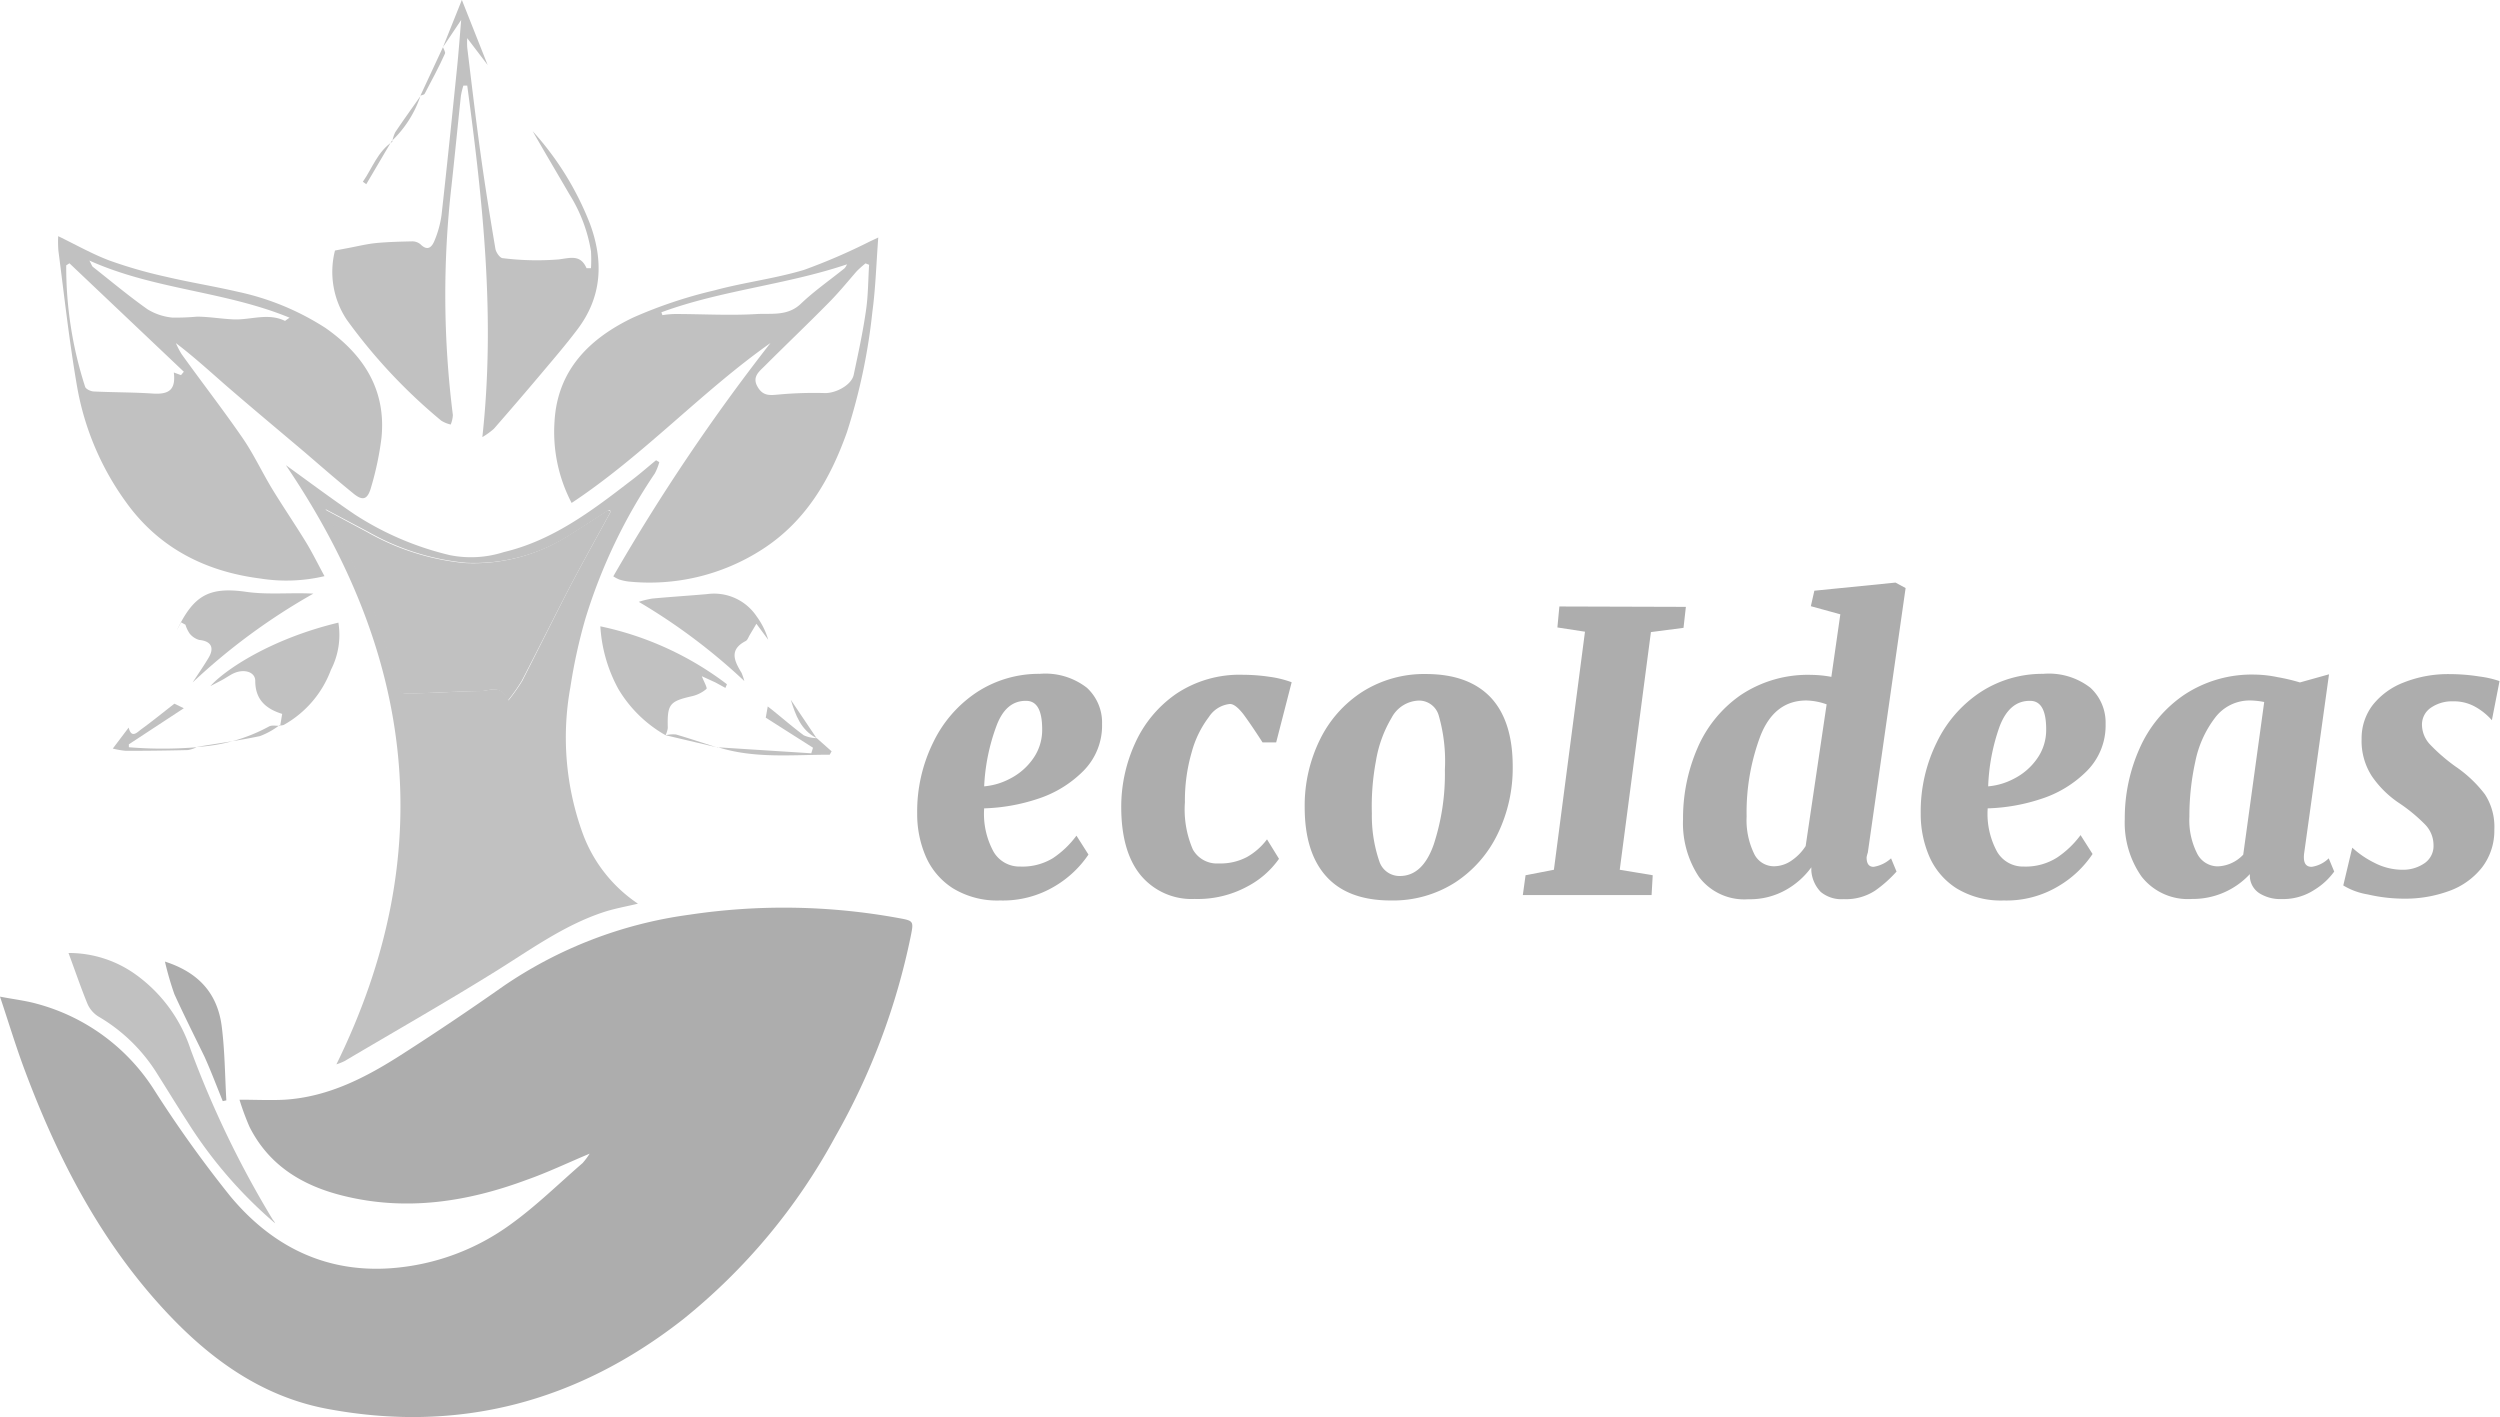 <svg xmlns="http://www.w3.org/2000/svg" viewBox="0 0 264.64 150">
  <title>ecoideas</title>
  <g>
    <path d="M-16.46,101.26c1.52.29,2.73.43,3.88.75A21.23,21.23,0,0,1-.18,111.07a127.91,127.91,0,0,0,8.1,11.32c4.36,5.24,10,8.12,17,7.62a24.51,24.51,0,0,0,12.79-4.73c2.65-1.92,5-4.24,7.5-6.4a7.62,7.62,0,0,0,.75-1c-2.38,1-4.47,2-6.63,2.76C33,123,26.51,124,19.83,122.33c-4.27-1.06-7.81-3.19-9.87-7.27a27.19,27.19,0,0,1-1.07-2.89c1.73,0,3.27.08,4.8,0,4.67-.3,8.67-2.4,12.49-4.86q5.33-3.42,10.52-7.07A45.6,45.6,0,0,1,56.5,92.59a67.39,67.39,0,0,1,22.2.36c1.55.28,1.57.32,1.25,1.9a72,72,0,0,1-8,21.25,63.59,63.59,0,0,1-16.13,19.34c-11.16,8.73-23.75,12.09-37.72,9.44C10.86,143.5,5.2,139.19.36,133.79c-6.62-7.38-11-16.06-14.4-25.28C-14.87,106.23-15.58,103.9-16.46,101.26Z" transform="translate(16.46 4.24)" fill="#adadad"/>
    <path d="M19.15,108.43C30.14,86.06,27.36,65,13.8,45c2.43,1.75,4.83,3.55,7.31,5.23a32,32,0,0,0,10.07,4.3,11.41,11.41,0,0,0,5.7-.33c5.12-1.22,9.23-4.3,13.3-7.44,1-.74,1.87-1.52,2.81-2.28l.34.2a5.83,5.83,0,0,1-.47,1.19,57.45,57.45,0,0,0-7.34,15.34,56.94,56.94,0,0,0-1.6,7.28A29.75,29.75,0,0,0,45.23,84a15.27,15.27,0,0,0,5.84,7.42c-1.25.3-2.45.51-3.59.88-4.34,1.42-8,4.15-11.81,6.49C30.49,102,25.22,105,20,108.09A6.92,6.92,0,0,1,19.15,108.43ZM48.21,49.88l-.2-.14c-1.31.84-2.6,1.69-3.92,2.51a18.71,18.71,0,0,1-11.27,3.08,25.88,25.88,0,0,1-10.29-3.27L18,49.66c.91,1.76,1.66,3.29,2.47,4.79a60.33,60.33,0,0,1,5.11,13.81c.09.36.51.91.78.9,2.65,0,5.3-.21,8-.25,1,0,2.21-.81,3,1a19.94,19.94,0,0,0,1.47-2.08C40.55,64.46,42.25,61,44,57.62,45.38,55,46.81,52.46,48.21,49.88Z" transform="translate(16.46 4.24)" fill="#c1c1c1"/>
    <path d="M-10.3,20.76c1.88.91,3.6,1.89,5.43,2.58a49.14,49.14,0,0,0,6,1.72c2.5.59,5.06,1,7.56,1.58A27.83,27.83,0,0,1,18,30.48C22,33.28,24.44,37,23.92,42.12a32.09,32.09,0,0,1-1.08,5.16c-.39,1.42-.91,1.56-2,.63-1.7-1.38-3.35-2.82-5-4.24-2.71-2.29-5.43-4.56-8.12-6.88-1.81-1.57-3.57-3.2-5.56-4.71a8.5,8.5,0,0,0,.6,1.16c2.15,3,4.39,5.88,6.47,8.9,1.18,1.72,2.06,3.63,3.15,5.42s2.37,3.67,3.51,5.53c.7,1.14,1.29,2.35,2,3.66A17.56,17.56,0,0,1,11.1,57C5.26,56.26.33,53.74-3.13,48.9A29.43,29.43,0,0,1-8.28,36.8c-.84-4.81-1.37-9.67-2-14.52A12,12,0,0,1-10.3,20.76Zm13,14.71L3,35.11-9.11,23.63l-.34.22a41.2,41.2,0,0,0,2,12.85c.08.25.58.48.9.5,2.08.1,4.17.08,6.25.22,1.79.12,2.45-.45,2.24-2.23Zm11.47-6.09C7.27,26.55-.14,26.43-7,23.34c.25.46.28.6.37.67,1.92,1.51,3.8,3.09,5.8,4.5a6.16,6.16,0,0,0,2.62.87,25,25,0,0,0,2.59-.1c1.3,0,2.6.24,3.91.29,1.8.07,3.63-.72,5.42.16C13.7,29.75,13.8,29.65,14.21,29.38Z" transform="translate(16.46 4.24)" fill="#c1c1c1"/>
    <path d="M44.05,49a16.21,16.21,0,0,1-1.81-8.62c.31-5.5,3.76-8.82,8.31-11a48.63,48.63,0,0,1,8.61-2.88c3.13-.85,6.39-1.24,9.49-2.17a63.2,63.2,0,0,0,6.95-3l.91-.43c-.21,2.75-.28,5.31-.62,7.84a62.93,62.93,0,0,1-2.7,12.78c-1.78,5-4.37,9.46-9,12.42a22,22,0,0,1-14.11,3.38,5.26,5.26,0,0,1-1-.22,4,4,0,0,1-.62-.33,211.76,211.76,0,0,1,16.64-24.7C57.78,37.23,51.69,43.94,44.05,49ZM75.54,23.79l-.38-.15a11.39,11.39,0,0,0-.92.82c-1,1.15-2,2.38-3.11,3.48-2.19,2.22-4.45,4.37-6.66,6.58-.57.57-1.33,1.13-.75,2.16s1.31.93,2.28.84a40.91,40.91,0,0,1,4.9-.15c1.15,0,2.74-.84,3-1.89.49-2.31,1-4.62,1.33-7C75.44,27,75.44,25.37,75.54,23.79Zm-22,5,.12.33A9.57,9.57,0,0,1,55,29c2.9,0,5.8.18,8.69,0,1.55-.08,3.24.24,4.63-1.09s3.07-2.5,4.61-3.74a1.56,1.56,0,0,0,.27-.43C66.7,25.93,59.87,26.48,53.52,28.83Z" transform="translate(16.46 4.24)" fill="#c1c1c1"/>
    <path d="M39.93,9.65A31.67,31.67,0,0,1,46,19.47c1.45,3.95,1.27,7.71-1.33,11.15-1.22,1.62-2.55,3.16-3.86,4.72q-2.47,2.93-5,5.82a7.9,7.9,0,0,1-1.21.87C36,29.29,34.64,17,33,4.82l-.41,0a8.54,8.54,0,0,0-.26,1.08c-.34,3.19-.65,6.38-1,9.57a101.47,101.47,0,0,0,.15,24.23,3.16,3.16,0,0,1-.23,1,3.3,3.3,0,0,1-1-.41,57.65,57.65,0,0,1-10-10.68A9.14,9.14,0,0,1,19,22.28L20.48,22c.95-.18,1.89-.41,2.85-.51,1.26-.12,2.52-.15,3.79-.18a1.37,1.37,0,0,1,.92.3c.79.8,1.24.27,1.51-.41a10.85,10.85,0,0,0,.73-2.68c.58-5.19,1.11-10.38,1.64-15.57.17-1.66.29-3.33.44-5.08L30.43.75h0l2-5,2.73,6.89L33-.2a7.26,7.26,0,0,0,0,1c.46,3.77.9,7.53,1.42,11.29.46,3.34,1,6.67,1.56,10,.07.4.49,1,.79,1a29.18,29.18,0,0,0,5.92.13c1.29-.17,2.3-.52,2.94.93,0,0,.15,0,.47,0a16,16,0,0,0,0-1.8,16.31,16.31,0,0,0-2.27-6C42.55,14.15,41.22,11.91,39.93,9.65Z" transform="translate(16.46 4.24)" fill="#c1c1c1"/>
    <path d="M12.67,125.26a47.11,47.11,0,0,1-9.3-10.77c-1.08-1.66-2.11-3.36-3.15-5a18,18,0,0,0-6.27-6.13A3,3,0,0,1-7.21,102c-.7-1.71-1.29-3.46-2-5.36a12.12,12.12,0,0,1,7.09,2.26,15.83,15.83,0,0,1,5.83,7.93,105,105,0,0,0,8.73,18.08C12.54,125,12.6,125.12,12.67,125.26Z" transform="translate(16.46 4.24)" fill="#c1c1c1"/>
    <path d="M54,73.59a13.61,13.61,0,0,1-5-4.89,15.74,15.74,0,0,1-1.91-6.64,33.52,33.52,0,0,1,13.4,6.13l-.16.39L59.27,68l-1.44-.66c.22.57.61,1.25.49,1.35a3.61,3.61,0,0,1-1.54.77c-2.37.54-2.62.84-2.55,3.36a2.4,2.4,0,0,1-.21.71Z" transform="translate(16.46 4.24)" fill="#c1c1c1"/>
    <path d="M13.2,72.59l.21-1.26c-1.71-.53-2.85-1.5-2.85-3.49,0-1-1.27-1.33-2.4-.75-.37.19-.72.44-1.09.64s-.73.38-1.26.66c1.52-1.71,6.38-5,13.55-6.72a8.08,8.08,0,0,1-.79,5,11.09,11.09,0,0,1-5,5.83,1.42,1.42,0,0,1-.49.06Z" transform="translate(16.46 4.24)" fill="#c1c1c1"/>
    <path d="M51.16,59.47a9.54,9.54,0,0,1,1.43-.35c1.93-.18,3.86-.3,5.79-.47A5.42,5.42,0,0,1,63.63,61a8,8,0,0,1,1.23,2.48l-1.25-1.69L62.89,63c-.13.22-.22.52-.42.62-1.79.93-1.18,2.13-.43,3.37a6.38,6.38,0,0,1,.29.86A63.11,63.11,0,0,0,51.16,59.47Z" transform="translate(16.46 4.24)" fill="#c1c1c1"/>
    <path d="M2.25,62.5C4,58.87,5.56,57.83,9.6,58.41c2.31.33,4.71.06,7.11.19A66.11,66.11,0,0,0,3.93,68c.57-.87,1.16-1.72,1.69-2.61.65-1.09.25-1.77-1-1.89a2,2,0,0,1-1-.67,3.35,3.35,0,0,1-.45-.94l-.46-.25Z" transform="translate(16.46 4.24)" fill="#c1c1c1"/>
    <path d="M1,97.55c3.64,1.17,5.54,3.43,6,6.77.34,2.62.35,5.28.5,7.92l-.38.08c-.64-1.57-1.24-3.17-1.94-4.72C4.09,105.37,3,103.19,2,101A32.1,32.1,0,0,1,1,97.55Z" transform="translate(16.46 4.24)" fill="#adadad"/>
    <path d="M59.42,74.86l10,.64.18-.59-5-3.18.21-1.19c1.29,1,2.52,2.1,3.82,3.06A3.57,3.57,0,0,0,70,73.9l0,0,1.57,1.39-.2.36c-4,0-8,.44-11.92-.82Z" transform="translate(16.46 4.24)" fill="#c1c1c1"/>
    <path d="M-2.84,72.78c.31,1.23.93.46,1.36.16C-.3,72.08.84,71.15,2,70.25l1,.48-5.82,3.82,0,.31a43.66,43.66,0,0,0,7.17,0h0a3.36,3.36,0,0,1-.92.3q-3.29.08-6.58.08A8.9,8.9,0,0,1-4.52,75Z" transform="translate(16.46 4.24)" fill="#c1c1c1"/>
    <path d="M13.2,72.59l-.08-.06a8,8,0,0,1-2.06,1.15c-2.22.47-4.49.78-6.73,1.15h0A18,18,0,0,0,12,72.67C12.31,72.49,12.8,72.61,13.2,72.59Z" transform="translate(16.46 4.24)" fill="#c1c1c1"/>
    <path d="M25,10.69l-2.69,4.57L21.95,15c1-1.43,1.55-3.19,3.14-4.25Z" transform="translate(16.46 4.24)" fill="#c1c1c1"/>
    <path d="M30.43.75c.08.23.29.53.21.69C30,2.87,29.23,4.28,28.49,5.69c-.06.11-.3.13-.45.2l0,0q1.2-2.58,2.4-5.16Z" transform="translate(16.46 4.24)" fill="#c1c1c1"/>
    <path d="M25,10.69l.06.07a3.79,3.79,0,0,1,.32-1c.86-1.29,1.77-2.54,2.66-3.82l0,0A11.72,11.72,0,0,1,25,10.69Z" transform="translate(16.46 4.24)" fill="#c1c1c1"/>
    <path d="M70,73.9c-1.69-.84-2.24-2.44-2.75-4.06L70,73.93Z" transform="translate(16.46 4.24)" fill="#c1c1c1"/>
    <path d="M54,73.59a3.28,3.28,0,0,1,1.1-.08c1.44.42,2.86.9,4.29,1.35h0L54,73.59Z" transform="translate(16.46 4.24)" fill="#c1c1c1"/>
    <path d="M48.21,49.88C46.81,52.46,45.38,55,44,57.62c-1.77,3.4-3.48,6.84-5.25,10.24a19.94,19.94,0,0,1-1.47,2.08c-.74-1.84-2-1-3-1-2.65,0-5.3.22-8,.25-.26,0-.68-.55-.78-.9a60.33,60.33,0,0,0-5.11-13.81c-.81-1.5-1.56-3-2.47-4.79l4.49,2.4a25.88,25.88,0,0,0,10.29,3.27,18.71,18.71,0,0,0,11.27-3.08c1.32-.81,2.61-1.67,3.92-2.51Z" transform="translate(16.46 4.24)" fill="#c1c1c1"/>
  </g>
  <g>
    <path d="M95.25,89.54a10.66,10.66,0,0,1-5.84,1.54,9,9,0,0,1-5-1.29,7.58,7.58,0,0,1-2.88-3.39,11.29,11.29,0,0,1-.9-4.52,16.51,16.51,0,0,1,1.71-7.56A13.21,13.21,0,0,1,87,69a12,12,0,0,1,6.6-1.91,7.15,7.15,0,0,1,5,1.48,5,5,0,0,1,1.6,3.82,6.81,6.81,0,0,1-2,5,12,12,0,0,1-4.83,2.94,19.77,19.77,0,0,1-5.65,1,8.34,8.34,0,0,0,1,4.6,3.17,3.17,0,0,0,2.82,1.56A6.2,6.2,0,0,0,95,86.6a10,10,0,0,0,2.49-2.38l1.27,2A11.08,11.08,0,0,1,95.25,89.54ZM89,72.66A21.07,21.07,0,0,0,87.72,79a7.13,7.13,0,0,0,2.71-.8,6.64,6.64,0,0,0,2.43-2.08,5.24,5.24,0,0,0,1-3.17q0-3-1.69-3Q90,69.91,89,72.66Z" transform="translate(16.46 4.24)" fill="#adadad"/>
    <path d="M115.18,71.39q-.86-1.11-1.44-1.11a3,3,0,0,0-2.22,1.36,10.81,10.81,0,0,0-1.83,3.74,18.31,18.31,0,0,0-.72,5.3,10.69,10.69,0,0,0,.84,5,2.91,2.91,0,0,0,2.73,1.48,6,6,0,0,0,3-.68,6.85,6.85,0,0,0,2.12-1.87l1.27,2.06a9.44,9.44,0,0,1-3.37,2.94A11,11,0,0,1,110,90.92a7,7,0,0,1-5.71-2.51q-2.06-2.51-2.06-7.24a16.14,16.14,0,0,1,1.46-6.72,12.67,12.67,0,0,1,4.38-5.26,12.05,12.05,0,0,1,7.07-2,19.41,19.41,0,0,1,2.77.21,10.9,10.9,0,0,1,2.36.58l-1.64,6.37-1.44,0Q116,72.5,115.18,71.39Z" transform="translate(16.46 4.24)" fill="#adadad"/>
    <path d="M141.35,69.6q2.32,2.49,2.32,7.3a15.93,15.93,0,0,1-1.6,7.15,12.67,12.67,0,0,1-4.52,5.14,12.2,12.2,0,0,1-6.78,1.89q-4.52,0-6.82-2.53t-2.3-7.34a15.81,15.81,0,0,1,1.6-7.13,12.56,12.56,0,0,1,4.52-5.1,12.23,12.23,0,0,1,6.74-1.87Q139,67.12,141.35,69.6Zm-10.5,2.14a13.06,13.06,0,0,0-1.66,4.58,25.91,25.91,0,0,0-.43,5.55,14.91,14.91,0,0,0,.8,5.1,2.25,2.25,0,0,0,2.16,1.52q2.43,0,3.6-3.37a24.06,24.06,0,0,0,1.17-7.89,17.5,17.5,0,0,0-.64-5.69,2.17,2.17,0,0,0-2.08-1.62A3.38,3.38,0,0,0,130.85,71.74Z" transform="translate(16.46 4.24)" fill="#adadad"/>
    <path d="M162,60l-.25,2.22-3.45.45L155,87.83l3.49.58-.12,2.1H144.74l.29-2.1,3-.58,3.29-25.2-2.92-.45.21-2.22Z" transform="translate(16.46 4.24)" fill="#adadad"/>
    <path d="M181.13,86.52q0,1,.74,1a3.58,3.58,0,0,0,1.85-.9l.58,1.4a13.28,13.28,0,0,1-2.24,2,5.63,5.63,0,0,1-3.35.92,3.46,3.46,0,0,1-2.43-.76,3.61,3.61,0,0,1-1-2.24l0-.37a8.39,8.39,0,0,1-2.67,2.38,7.75,7.75,0,0,1-4,1,6,6,0,0,1-5.22-2.36,10.27,10.27,0,0,1-1.69-6.1,18.64,18.64,0,0,1,1.52-7.52,13.1,13.1,0,0,1,4.58-5.63,12.78,12.78,0,0,1,7.5-2.14,12.07,12.07,0,0,1,2.1.21l.95-6.62-3.12-.86.37-1.64,8.59-.86,1.07.58-4,28A3.09,3.09,0,0,0,181.13,86.52Zm-6.37-16.61q-3.37,0-4.85,3.7a23,23,0,0,0-1.48,8.59,8.15,8.15,0,0,0,.76,3.86,2.33,2.33,0,0,0,2.12,1.4,3.29,3.29,0,0,0,1.87-.6,5.36,5.36,0,0,0,1.5-1.54l2.22-15A6.75,6.75,0,0,0,174.75,69.91Z" transform="translate(16.46 4.24)" fill="#adadad"/>
    <path d="M201.48,89.54a10.66,10.66,0,0,1-5.84,1.54,9,9,0,0,1-5-1.29,7.58,7.58,0,0,1-2.88-3.39,11.29,11.29,0,0,1-.9-4.52,16.51,16.51,0,0,1,1.71-7.56A13.21,13.21,0,0,1,193.23,69a12,12,0,0,1,6.6-1.91,7.15,7.15,0,0,1,5,1.48,5,5,0,0,1,1.6,3.82,6.81,6.81,0,0,1-2,5,12,12,0,0,1-4.83,2.94,19.77,19.77,0,0,1-5.65,1,8.34,8.34,0,0,0,1,4.6,3.17,3.17,0,0,0,2.82,1.56,6.2,6.2,0,0,0,3.52-.95,10,10,0,0,0,2.49-2.38l1.27,2A11.08,11.08,0,0,1,201.48,89.54Zm-6.27-16.88A21.07,21.07,0,0,0,194,79a7.13,7.13,0,0,0,2.71-.8,6.64,6.64,0,0,0,2.43-2.08,5.24,5.24,0,0,0,1-3.17q0-3-1.69-3Q196.26,69.91,195.21,72.66Z" transform="translate(16.46 4.24)" fill="#adadad"/>
    <path d="M227.42,86.52q0,1,.82,1a3.24,3.24,0,0,0,1.81-.9l.58,1.4a7.23,7.23,0,0,1-2.06,1.91,6.06,6.06,0,0,1-3.49,1,4.16,4.16,0,0,1-2.38-.62,2.22,2.22,0,0,1-1-1.77v-.25a8.23,8.23,0,0,1-6.13,2.63,6.22,6.22,0,0,1-5.34-2.38,9.94,9.94,0,0,1-1.77-6.08,18.06,18.06,0,0,1,1.58-7.5,13.34,13.34,0,0,1,4.71-5.65,12.93,12.93,0,0,1,7.48-2.14,12.42,12.42,0,0,1,2.4.27A19.77,19.77,0,0,1,227,68l3.08-.86L227.46,86A2.81,2.81,0,0,0,227.42,86.52Zm-5.63-16.61A4.58,4.58,0,0,0,218,71.76a11.32,11.32,0,0,0-2.08,4.65,26.84,26.84,0,0,0-.62,5.8,7.8,7.8,0,0,0,.8,3.86,2.45,2.45,0,0,0,2.2,1.4A3.89,3.89,0,0,0,221,86.23l2.22-16.16A8.44,8.44,0,0,0,221.79,69.91Z" transform="translate(16.46 4.24)" fill="#adadad"/>
    <path d="M245.65,70.63A4.62,4.62,0,0,0,243.2,70a3.93,3.93,0,0,0-2.28.64,2.15,2.15,0,0,0-1,1.79,3.09,3.09,0,0,0,.8,2.08,18.84,18.84,0,0,0,2.78,2.41,13.31,13.31,0,0,1,3.08,2.92,6.3,6.3,0,0,1,1,3.74,6.39,6.39,0,0,1-1.3,4,7.75,7.75,0,0,1-3.47,2.49,13.53,13.53,0,0,1-4.81.82,17.09,17.09,0,0,1-3.82-.45,7.2,7.2,0,0,1-2.59-.95l.95-4a10,10,0,0,0,2.34,1.6,6.48,6.48,0,0,0,3,.74,4,4,0,0,0,2.26-.66,2.21,2.21,0,0,0,1-2,3.11,3.11,0,0,0-.9-2.14,17.36,17.36,0,0,0-2.8-2.3,10.71,10.71,0,0,1-2.82-2.8,6.86,6.86,0,0,1-1.09-3.95,5.8,5.8,0,0,1,1.17-3.58A7.7,7.7,0,0,1,238,68a12.68,12.68,0,0,1,4.91-.88,19.8,19.8,0,0,1,3.08.25,10.41,10.41,0,0,1,2.14.49L247.32,72A6.61,6.61,0,0,0,245.65,70.63Z" transform="translate(16.46 4.24)" fill="#adadad"/>
  </g>
</svg>
